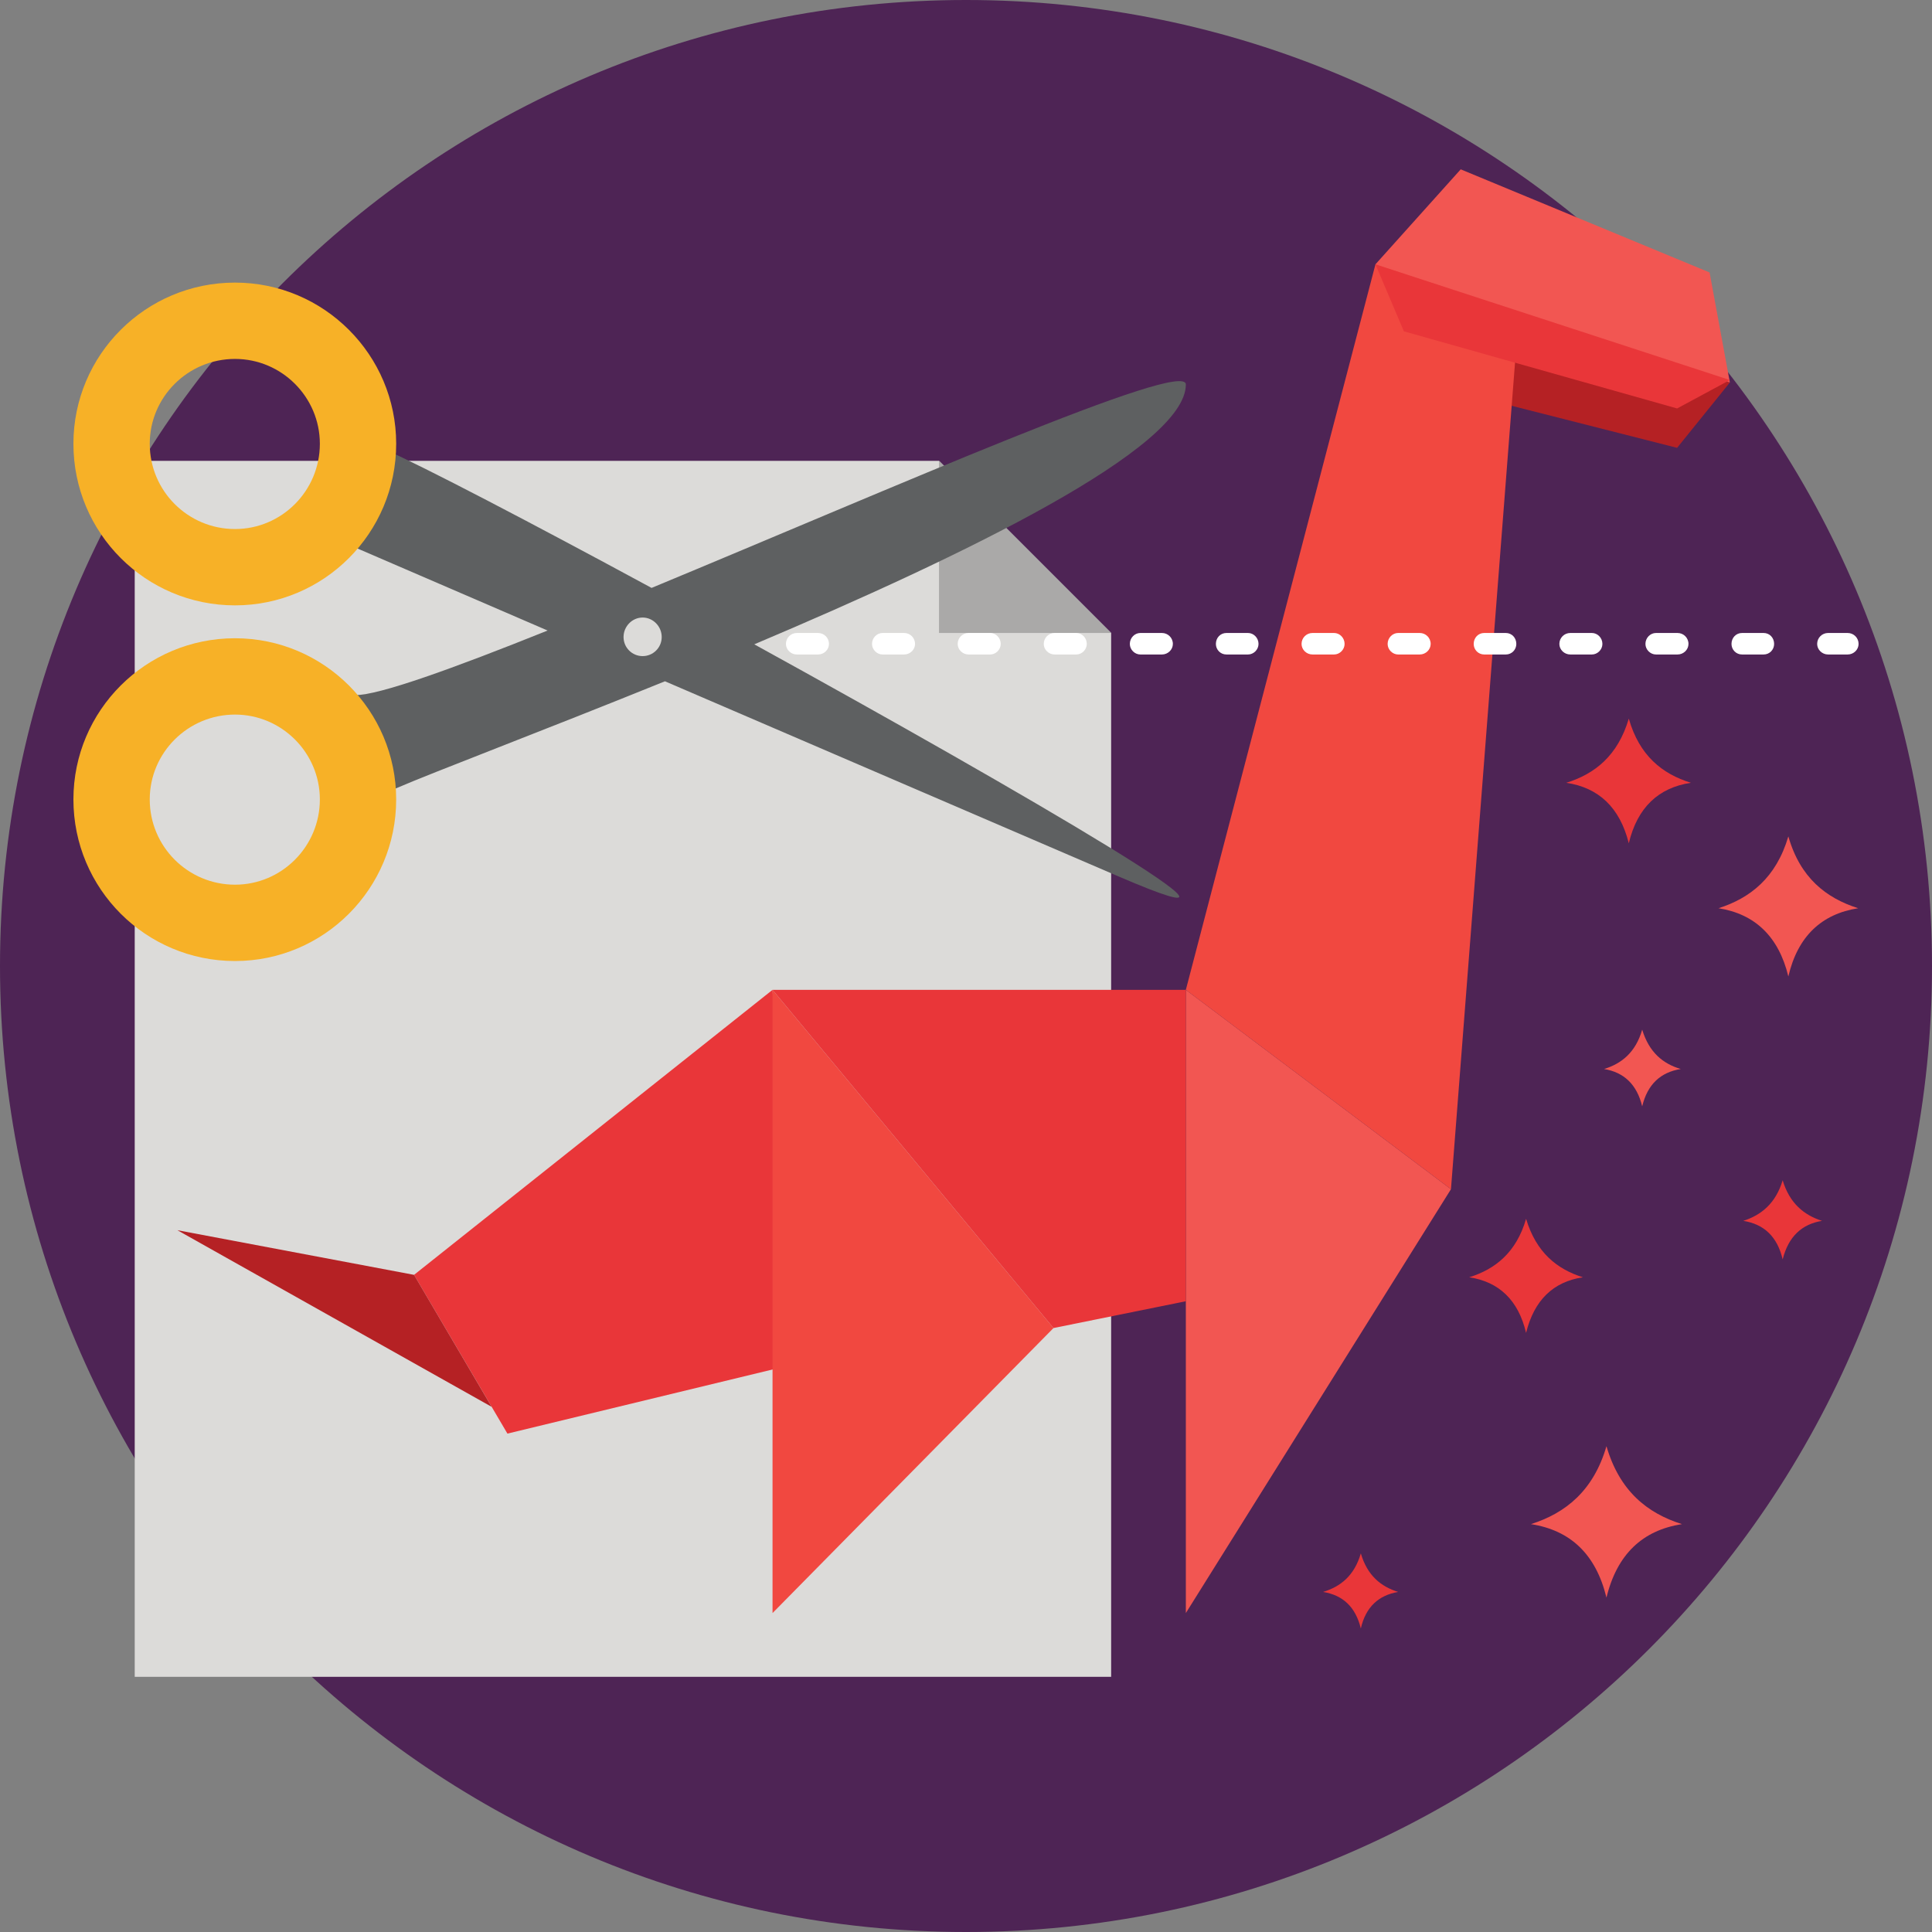 <?xml version="1.0" encoding="UTF-8" standalone="no"?>
<svg
   xmlns:dc="http://purl.org/dc/elements/1.1/"
   xmlns:cc="http://creativecommons.org/ns#"
   xmlns:rdf="http://www.w3.org/1999/02/22-rdf-syntax-ns#"
   xmlns:svg="http://www.w3.org/2000/svg"
   xmlns="http://www.w3.org/2000/svg"
   viewBox="0 0 1312.5 1312.5"
   height="1312.5"
   width="1312.5"
   xml:space="preserve"
   version="1.1"
   id="svg2"><rect x="0" y="0" width="1312.5" height="1312.5" fill="#808080" stroke="none"/><defs
     id="defs6" /><g
     transform="matrix(1.25,0,0,-1.25,-93.75,1406.25)"
     id="g10"><g
       transform="scale(0.1,0.1)"
       id="g12"><path
         id="path16"
         style="fill:#4e2455;fill-opacity:1;fill-rule:nonzero;stroke:none"
         d="M 11250,6000 C 11250,3100.49 8899.51,750 6000,750 3100.49,750 750,3100.49 750,6000 c 0,2899.51 2350.49,5250 5250,5250 2899.51,0 5250,-2350.49 5250,-5250" /><path
         id="path18"
         style="fill:#dcdbd9;fill-opacity:1;fill-rule:evenodd;stroke:none"
         d="m 1482.19,8745.47 4371.09,0 935.57,-935.57 0,-5672.93 -5306.66,0 0,6608.5" /><path
         id="path20"
         style="fill:#aaa9a8;fill-opacity:1;fill-rule:evenodd;stroke:none"
         d="m 6788.85,7809.9 -935.57,0 0,935.57 935.57,-935.57" /><path
         id="path22"
         style="fill:#e93639;fill-opacity:1;fill-rule:evenodd;stroke:none"
         d="m 4948.59,5870.45 -1948.33,-1548.99 507.51,-862.79 1551.16,375.18 -110.34,2036.6" /><path
         id="path24"
         style="fill:#f14840;fill-opacity:1;fill-rule:evenodd;stroke:none"
         d="m 4948.59,2483.38 0,3387.07 1526.9,-1838.09 -1526.9,-1548.98" /><path
         id="path26"
         style="fill:#f25652;fill-opacity:1;fill-rule:evenodd;stroke:none"
         d="m 7194.81,2483.38 0,3387.07 L 8635.69,4786.99 7194.81,2483.38" /><path
         id="path28"
         style="fill:#e93639;fill-opacity:1;fill-rule:evenodd;stroke:none"
         d="m 4948.59,5870.45 2246.22,0 0,-1692.42 -719.32,-145.67 -1526.9,1838.09" /><path
         id="path30"
         style="fill:#b52124;fill-opacity:1;fill-rule:evenodd;stroke:none"
         d="m 8225.24,9813.4 154.52,-619.98 1484.91,-377.35 286.83,355.26 -1926.26,642.07" /><path
         id="path32"
         style="fill:#f14840;fill-opacity:1;fill-rule:evenodd;stroke:none"
         d="M 8635.69,4786.99 9021.83,9769.28 8225.24,9813.4 7194.81,5870.45 8635.69,4786.99" /><path
         id="path34"
         style="fill:#f25652;fill-opacity:1;fill-rule:evenodd;stroke:none"
         d="m 8225.24,9813.4 463.45,516.3 1352.51,-560.42 110.3,-597.95 -1926.26,642.07" /><path
         id="path36"
         style="fill:#b52124;fill-opacity:1;fill-rule:evenodd;stroke:none"
         d="m 3421.7,3604.34 -1707.8,959.82 1286.36,-242.7 421.44,-717.12" /><path
         id="path38"
         style="fill:#e93639;fill-opacity:1;fill-rule:evenodd;stroke:none"
         d="m 8225.24,9813.4 154.52,-364.04 1484.91,-419.24 286.83,154.51 -1926.26,628.77" /><path
         id="path40"
         style="fill:#5e6061;fill-opacity:1;fill-rule:evenodd;stroke:none"
         d="m 4242.51,7893.81 c 57.39,0 103.74,-48.58 103.74,-105.94 0,-57.36 -46.35,-103.71 -103.74,-103.71 -57.33,0 -103.68,46.35 -103.68,103.71 0,57.36 46.35,105.94 103.68,105.94 l 0,0 z m -1705.58,-785.57 0,0 c 0,152.29 -8.84,366.27 143.38,364.05 125.74,-2.17 529.54,143.49 1045.9,350.91 l -1109.88,478.77 c -141.21,59.59 -143.41,211.82 -143.41,364.1 l 0,0 c 0,152.23 225.06,202.97 364.07,143.38 214.02,-94.86 789.93,-394.98 1454.12,-754.63 1303.98,540.59 2903.7,1246.7 2903.7,1105.49 0,-346.4 -1202.52,-928.94 -2345.5,-1412.11 1467.33,-807.65 2996.42,-1699.04 1981.43,-1262.16 l -2466.85,1061.3 c -675.18,-273.63 -1259.92,-494.23 -1462.91,-582.42 -139.05,-61.87 -364.05,-8.9 -364.05,143.32 l 0,0" /><path
         id="path42"
         style="fill:#f7b127;fill-opacity:1;fill-rule:evenodd;stroke:none"
         d="m 2488.36,8838.11 c 0,253.82 -207.39,461.19 -461.16,461.19 -255.97,0 -463.36,-207.37 -463.36,-461.19 0,-255.94 207.39,-463.31 463.36,-463.31 253.77,0 461.16,207.37 461.16,463.31 l 0,0 z m 414.81,0 c 0,483.28 -392.75,876.03 -875.97,876.03 -485.42,0 -878.21,-392.75 -878.21,-876.03 0,-485.4 392.79,-878.15 878.21,-878.15 483.22,0 875.97,392.75 875.97,878.15 l 0,0" /><path
         id="path44"
         style="fill:#f7b127;fill-opacity:1;fill-rule:evenodd;stroke:none"
         d="m 2488.36,6905.27 c 0,253.71 -207.39,461.14 -461.16,461.14 -255.97,0 -463.36,-207.43 -463.36,-461.14 0,-255.99 207.39,-463.36 463.36,-463.36 253.77,0 461.16,207.37 461.16,463.36 l 0,0 z m 414.81,0 c 0,483.23 -392.75,875.98 -875.97,875.98 -485.42,0 -878.21,-392.75 -878.21,-875.98 0,-485.5 392.79,-878.26 878.21,-878.26 483.22,0 875.97,392.76 875.97,878.26 l 0,0" /><path
         id="path46"
         style="fill:#ffffff;fill-opacity:1;fill-rule:nonzero;stroke:none"
         d="m 5195.71,7809.9 c 33.08,0 59.59,-26.42 59.59,-59.53 0,-30.88 -26.51,-57.42 -59.59,-57.42 l -114.69,0 c -33.11,0 -59.62,26.54 -59.62,57.42 0,33.11 26.51,59.53 59.62,59.53 l 114.69,0 z m 467.82,0 c 33.07,0 59.56,-26.42 59.56,-59.53 0,-30.88 -26.49,-57.42 -59.56,-57.42 l -116.96,0 c -30.88,0 -57.33,26.54 -57.33,57.42 0,33.11 26.45,59.53 57.33,59.53 l 116.96,0 z m 467.81,0 c 30.85,0 57.3,-26.42 57.3,-59.53 0,-30.88 -26.45,-57.42 -57.3,-57.42 l -116.98,0 c -33.08,0 -59.59,26.54 -59.59,57.42 0,33.11 26.51,59.53 59.59,59.53 l 116.98,0 z m 467.72,0 c 30.91,0 57.4,-26.42 57.4,-59.53 0,-30.88 -26.49,-57.42 -57.4,-57.42 l -116.89,0 c -33.17,0 -59.59,26.54 -59.59,57.42 0,33.11 26.42,59.53 59.59,59.53 l 116.89,0 z m 465.59,0 c 33.07,0 59.62,-26.42 59.62,-59.53 0,-30.88 -26.55,-57.42 -59.62,-57.42 l -116.9,0 c -30.96,0 -57.39,26.54 -57.39,57.42 0,33.11 26.43,59.53 57.39,59.53 l 116.9,0 z m 467.81,0 c 30.85,0 57.31,-26.42 57.31,-59.53 0,-30.88 -26.46,-57.42 -57.31,-57.42 l -117.01,0 c -33.05,0 -57.39,26.54 -57.39,57.42 0,33.11 24.34,59.53 57.39,59.53 l 117.01,0 z m 467.75,0 c 30.94,0 57.34,-26.42 57.34,-59.53 0,-30.88 -26.4,-57.42 -57.34,-57.42 l -116.92,0 c -33.16,0 -59.62,26.54 -59.62,57.42 0,33.11 26.46,59.53 59.62,59.53 l 116.92,0 z m 465.59,0 c 33.02,0 59.56,-26.42 59.56,-59.53 0,-30.88 -26.54,-57.42 -59.56,-57.42 l -116.95,0 c -30.94,0 -57.39,26.54 -57.39,57.42 0,33.11 26.45,59.53 57.39,59.53 l 116.95,0 z m 467.78,0 c 33.05,0 57.31,-26.42 57.31,-59.53 0,-30.88 -24.26,-57.42 -57.31,-57.42 l -116.98,0 c -33.07,0 -57.39,26.54 -57.39,57.42 0,33.11 24.32,59.53 57.39,59.53 l 116.98,0 z m 467.73,0 c 30.94,0 57.42,-26.42 57.42,-59.53 0,-30.88 -26.48,-57.42 -57.42,-57.42 l -116.9,0 c -33.16,0 -59.62,26.54 -59.62,57.42 0,33.11 26.46,59.53 59.62,59.53 l 116.9,0 z m 465.58,0 c 33.08,0 59.62,-26.42 59.62,-59.53 0,-30.88 -26.54,-57.42 -59.62,-57.42 l -116.89,0 c -30.94,0 -57.39,26.54 -57.39,57.42 0,33.11 26.45,59.53 57.39,59.53 l 116.89,0 z m 467.81,0 c 33.1,0 57.3,-26.42 57.3,-59.53 0,-30.88 -24.2,-57.42 -57.3,-57.42 l -117,0 c -33.1,0 -57.4,26.54 -57.4,57.42 0,33.11 24.3,59.53 57.4,59.53 l 117,0 z m 456.7,0 c 33.2,0 59.6,-26.42 59.6,-59.53 0,-30.88 -26.4,-57.42 -59.6,-57.42 l -105.9,0 c -33.1,0 -59.6,26.54 -59.6,57.42 0,33.11 26.5,59.53 59.6,59.53 l 105.9,0" /><path
         id="path48"
         style="fill:#e93639;fill-opacity:1;fill-rule:evenodd;stroke:none"
         d="m 9043.89,4005.94 c -41.96,178.71 -147.86,277.97 -308.94,302.34 141.21,44.06 255.94,134.53 308.94,317.64 55.13,-183.11 167.72,-273.58 308.9,-317.64 -161.07,-24.37 -264.81,-123.63 -308.9,-302.34 l 0,0" /><path
         id="path50"
         style="fill:#e93639;fill-opacity:1;fill-rule:evenodd;stroke:none"
         d="m 8145.82,2399.53 c -28.65,117.01 -97.06,181 -205.17,198.63 94.87,28.66 169.9,88.25 205.17,209.59 35.27,-121.34 110.3,-180.93 203.03,-209.59 -105.94,-17.63 -176.55,-81.62 -203.03,-198.63 l 0,0" /><path
         id="path52"
         style="fill:#f25652;fill-opacity:1;fill-rule:evenodd;stroke:none"
         d="m 9480.76,2567.29 c -57.33,236.07 -196.35,366.26 -410.45,399.37 187.65,59.53 339.82,180.94 410.45,423.63 70.61,-242.69 220.67,-364.1 410.39,-423.63 -213.98,-33.11 -353.02,-163.3 -410.39,-399.37 l 0,0" /><path
         id="path54"
         style="fill:#f25652;fill-opacity:1;fill-rule:evenodd;stroke:none"
         d="m 9674.97,5237.17 c -28.74,119.12 -99.34,185.33 -207.45,202.97 94.86,28.71 172.09,90.41 207.45,214.04 37.47,-123.63 112.53,-185.33 209.56,-214.04 -110.33,-17.64 -180.94,-83.85 -209.56,-202.97 l 0,0" /><path
         id="path56"
         style="fill:#e93639;fill-opacity:1;fill-rule:evenodd;stroke:none"
         d="m 9602.14,6666.97 c -48.58,194.12 -163.27,302.35 -339.82,328.71 156.68,48.64 280.2,147.89 339.82,348.69 57.36,-200.8 180.94,-300.05 337.59,-348.69 -176.49,-26.36 -291.27,-134.59 -337.59,-328.71 l 0,0" /><path
         id="path58"
         style="fill:#e93639;fill-opacity:1;fill-rule:evenodd;stroke:none"
         d="m 10438.4,4405.31 c -28.7,123.52 -101.5,191.9 -214.1,209.59 97.1,30.94 176.6,94.87 214.1,220.67 37.5,-125.8 116.9,-189.73 214,-220.67 -110.3,-17.69 -183.1,-86.07 -214,-209.59 l 0,0" /><path
         id="path60"
         style="fill:#f25652;fill-opacity:1;fill-rule:evenodd;stroke:none"
         d="m 10469.3,5943.16 c -52.9,218.5 -183.1,339.85 -379.5,370.79 172.1,55.07 313.3,165.46 379.5,390.52 64,-225.06 205.2,-335.45 379.5,-390.52 -198.6,-30.94 -328.8,-152.29 -379.5,-370.79 l 0,0" /></g></g></svg>